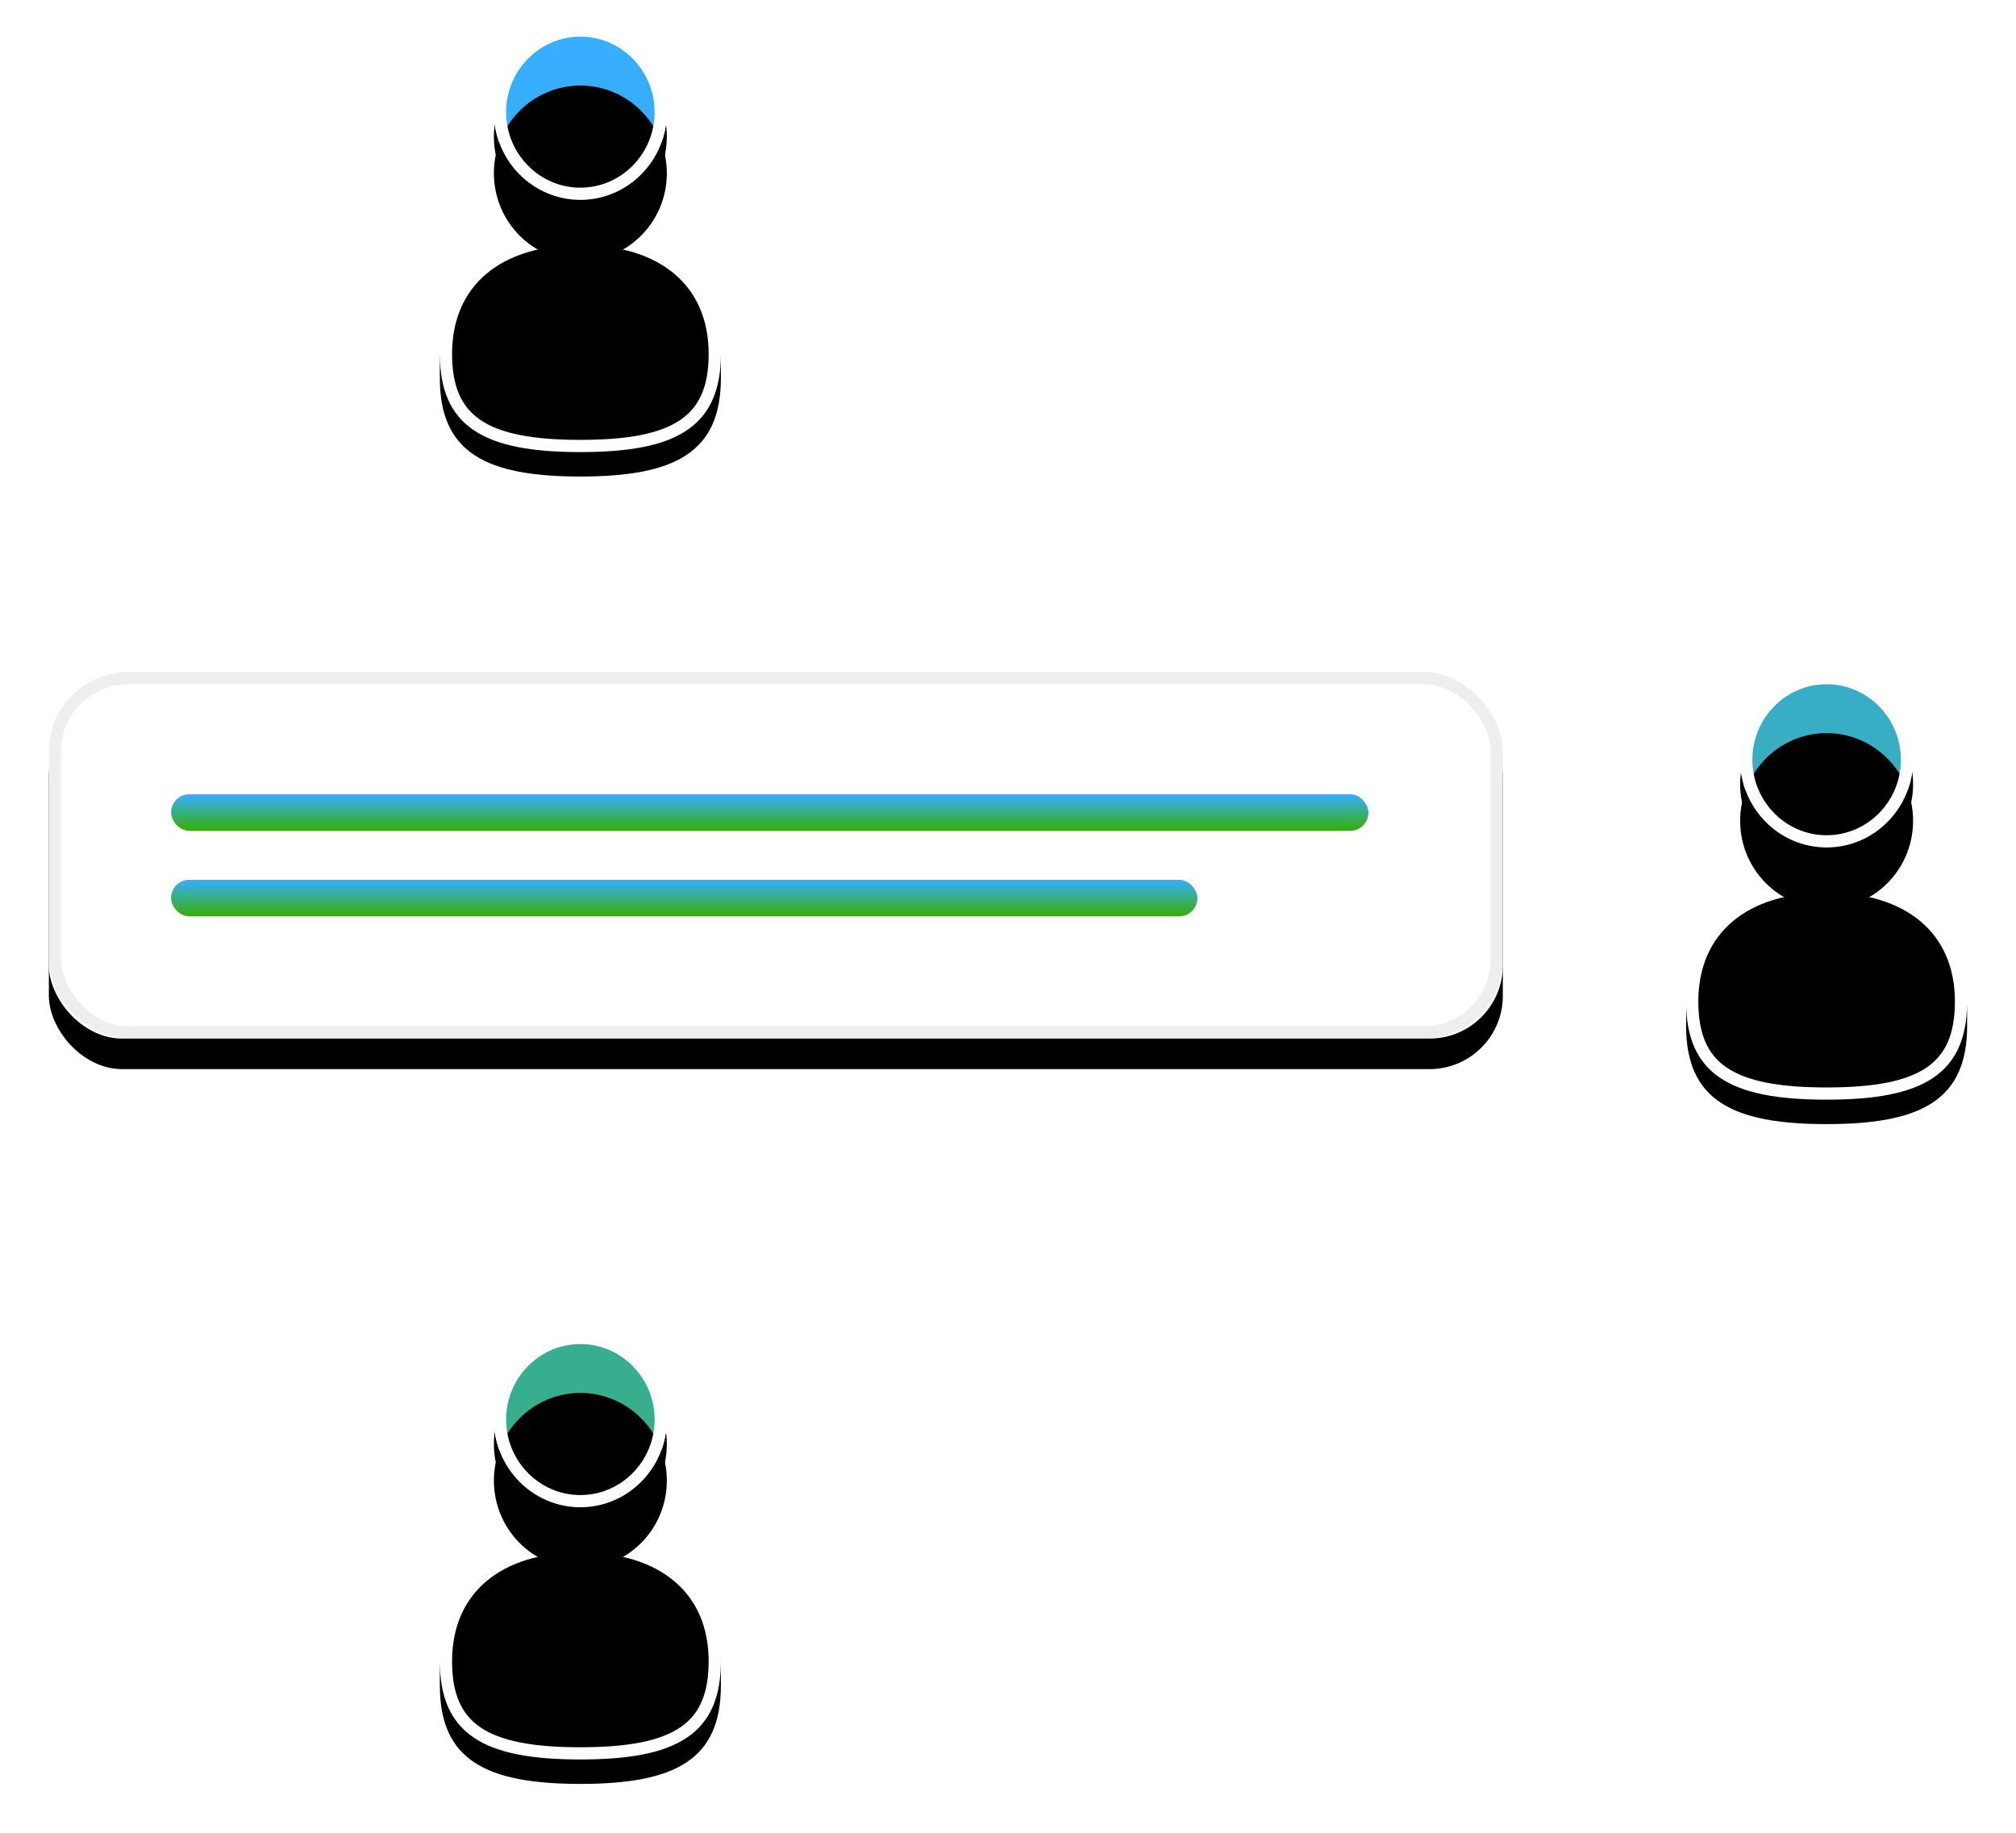 <?xml version="1.0" encoding="UTF-8"?>
<svg width="165px" height="150px" viewBox="0 0 165 150" version="1.1" xmlns="http://www.w3.org/2000/svg" xmlns:xlink="http://www.w3.org/1999/xlink">
    <!-- Generator: Sketch 48.2 (47327) - http://www.bohemiancoding.com/sketch -->
    <title>exports/source-qual copy</title>
    <desc>Created with Sketch.</desc>
    <defs>
        <path d="M23,26.963 C23,20.49 18.175,17.051 11.5,17.051 C4.825,17.051 0,20.489 0,26.963 C0,33.04 3.772,35 11.5,35 C19.228,35 23,33.04 23,26.963 Z" id="path-1"></path>
        <filter x="-30.4%" y="-27.9%" width="160.9%" height="178.0%" filterUnits="objectBoundingBox" id="filter-2">
            <feOffset dx="0" dy="2" in="SourceAlpha" result="shadowOffsetOuter1"></feOffset>
            <feGaussianBlur stdDeviation="2" in="shadowOffsetOuter1" result="shadowBlurOuter1"></feGaussianBlur>
            <feColorMatrix values="0 0 0 0 0   0 0 0 0 0   0 0 0 0 0  0 0 0 0.12 0" type="matrix" in="shadowBlurOuter1"></feColorMatrix>
        </filter>
        <linearGradient x1="50%" y1="-442.318%" x2="50%" y2="1102.334%" id="linearGradient-3">
            <stop stop-color="#37AEFF" offset="0%"></stop>
            <stop stop-color="#37AE00" offset="100%"></stop>
        </linearGradient>
        <path d="M23,26.963 C23,20.49 18.175,17.051 11.5,17.051 C4.825,17.051 0,20.489 0,26.963 C0,33.04 3.772,35 11.5,35 C19.228,35 23,33.04 23,26.963 Z" id="path-4"></path>
        <filter x="-1.1%" y="-1.4%" width="102.2%" height="105.6%" filterUnits="objectBoundingBox" id="filter-5">
            <feOffset dx="0" dy="0.5" in="SourceAlpha" result="shadowOffsetOuter1"></feOffset>
            <feMorphology radius="1" operator="erode" in="SourceAlpha" result="shadowInner"></feMorphology>
            <feOffset dx="0" dy="0.5" in="shadowInner" result="shadowInner"></feOffset>
            <feComposite in="shadowOffsetOuter1" in2="shadowInner" operator="out" result="shadowOffsetOuter1"></feComposite>
            <feColorMatrix values="0 0 0 0 0   0 0 0 0 0   0 0 0 0 0  0 0 0 0.1 0" type="matrix" in="shadowOffsetOuter1"></feColorMatrix>
        </filter>
        <path d="M11.5,13.462 L11.5,14.359 C15.403,14.359 18.577,11.139 18.577,7.179 C18.577,3.22 15.403,0 11.5,0 C7.597,0 4.423,3.22 4.423,7.179 C4.423,11.139 7.597,14.359 11.5,14.359 C13.776,13.761 13.776,13.462 11.5,13.462 Z" id="path-6"></path>
        <filter x="-49.5%" y="-34.8%" width="198.9%" height="197.5%" filterUnits="objectBoundingBox" id="filter-7">
            <feOffset dx="0" dy="2" in="SourceAlpha" result="shadowOffsetOuter1"></feOffset>
            <feGaussianBlur stdDeviation="2" in="shadowOffsetOuter1" result="shadowBlurOuter1"></feGaussianBlur>
            <feColorMatrix values="0 0 0 0 0   0 0 0 0 0   0 0 0 0 0  0 0 0 0.12 0" type="matrix" in="shadowBlurOuter1"></feColorMatrix>
        </filter>
        <linearGradient x1="50%" y1="-436.656%" x2="50%" y2="1550.877%" id="linearGradient-8">
            <stop stop-color="#37AEFF" offset="0%"></stop>
            <stop stop-color="#37AE00" offset="100%"></stop>
        </linearGradient>
        <path d="M18.577,7.179 C18.577,3.22 15.403,0 11.5,0 C7.597,0 4.423,3.22 4.423,7.179 C4.423,11.139 7.597,14.359 11.5,14.359 C15.403,14.359 18.577,11.139 18.577,7.179 Z" id="path-9"></path>
        <filter x="-49.5%" y="-34.8%" width="198.9%" height="201.0%" filterUnits="objectBoundingBox" id="filter-10">
            <feOffset dx="0" dy="2" in="SourceAlpha" result="shadowOffsetOuter1"></feOffset>
            <feMorphology radius="1" operator="erode" in="SourceAlpha" result="shadowInner"></feMorphology>
            <feOffset dx="0" dy="2" in="shadowInner" result="shadowInner"></feOffset>
            <feComposite in="shadowOffsetOuter1" in2="shadowInner" operator="out" result="shadowOffsetOuter1"></feComposite>
            <feGaussianBlur stdDeviation="2" in="shadowOffsetOuter1" result="shadowBlurOuter1"></feGaussianBlur>
            <feColorMatrix values="0 0 0 0 0   0 0 0 0 0   0 0 0 0 0  0 0 0 0.12 0" type="matrix" in="shadowBlurOuter1" result="shadowMatrixOuter1"></feColorMatrix>
            <feOffset dx="0" dy="0.5" in="SourceAlpha" result="shadowOffsetOuter2"></feOffset>
            <feMorphology radius="1" operator="erode" in="SourceAlpha" result="shadowInner"></feMorphology>
            <feOffset dx="0" dy="0.5" in="shadowInner" result="shadowInner"></feOffset>
            <feComposite in="shadowOffsetOuter2" in2="shadowInner" operator="out" result="shadowOffsetOuter2"></feComposite>
            <feColorMatrix values="0 0 0 0 0   0 0 0 0 0   0 0 0 0 0  0 0 0 0.1 0" type="matrix" in="shadowOffsetOuter2" result="shadowMatrixOuter2"></feColorMatrix>
            <feMerge>
                <feMergeNode in="shadowMatrixOuter1"></feMergeNode>
                <feMergeNode in="shadowMatrixOuter2"></feMergeNode>
            </feMerge>
        </filter>
        <rect id="path-11" x="0" y="0" width="119" height="30" rx="6"></rect>
        <filter x="-5.9%" y="-16.7%" width="111.8%" height="148.3%" filterUnits="objectBoundingBox" id="filter-13">
            <feOffset dx="0" dy="2" in="SourceAlpha" result="shadowOffsetOuter1"></feOffset>
            <feGaussianBlur stdDeviation="2" in="shadowOffsetOuter1" result="shadowBlurOuter1"></feGaussianBlur>
            <feComposite in="shadowBlurOuter1" in2="SourceAlpha" operator="out" result="shadowBlurOuter1"></feComposite>
            <feColorMatrix values="0 0 0 0 0   0 0 0 0 0   0 0 0 0 0  0 0 0 0.12 0" type="matrix" in="shadowBlurOuter1" result="shadowMatrixOuter1"></feColorMatrix>
            <feOffset dx="0" dy="0.5" in="SourceAlpha" result="shadowOffsetOuter2"></feOffset>
            <feComposite in="shadowOffsetOuter2" in2="SourceAlpha" operator="out" result="shadowOffsetOuter2"></feComposite>
            <feColorMatrix values="0 0 0 0 0   0 0 0 0 0   0 0 0 0 0  0 0 0 0.2 0" type="matrix" in="shadowOffsetOuter2" result="shadowMatrixOuter2"></feColorMatrix>
            <feMerge>
                <feMergeNode in="shadowMatrixOuter1"></feMergeNode>
                <feMergeNode in="shadowMatrixOuter2"></feMergeNode>
            </feMerge>
        </filter>
        <linearGradient x1="50%" y1="0%" x2="50%" y2="100%" id="linearGradient-14">
            <stop stop-color="#37AEFF" offset="0%"></stop>
            <stop stop-color="#37AE00" offset="100%"></stop>
        </linearGradient>
        <path d="M23,26.963 C23,20.49 18.175,17.051 11.5,17.051 C4.825,17.051 0,20.489 0,26.963 C0,33.04 3.772,35 11.5,35 C19.228,35 23,33.04 23,26.963 Z" id="path-15"></path>
        <filter x="-30.4%" y="-27.9%" width="160.9%" height="178.0%" filterUnits="objectBoundingBox" id="filter-16">
            <feOffset dx="0" dy="2" in="SourceAlpha" result="shadowOffsetOuter1"></feOffset>
            <feGaussianBlur stdDeviation="2" in="shadowOffsetOuter1" result="shadowBlurOuter1"></feGaussianBlur>
            <feColorMatrix values="0 0 0 0 0   0 0 0 0 0   0 0 0 0 0  0 0 0 0.12 0" type="matrix" in="shadowBlurOuter1"></feColorMatrix>
        </filter>
        <linearGradient x1="50%" y1="-773.03%" x2="50%" y2="774.927%" id="linearGradient-17">
            <stop stop-color="#37AEFF" offset="0%"></stop>
            <stop stop-color="#37AE00" offset="100%"></stop>
        </linearGradient>
        <path d="M23,26.963 C23,20.49 18.175,17.051 11.5,17.051 C4.825,17.051 0,20.489 0,26.963 C0,33.04 3.772,35 11.5,35 C19.228,35 23,33.04 23,26.963 Z" id="path-18"></path>
        <filter x="-1.1%" y="-1.4%" width="102.2%" height="105.6%" filterUnits="objectBoundingBox" id="filter-19">
            <feOffset dx="0" dy="0.5" in="SourceAlpha" result="shadowOffsetOuter1"></feOffset>
            <feMorphology radius="1" operator="erode" in="SourceAlpha" result="shadowInner"></feMorphology>
            <feOffset dx="0" dy="0.5" in="shadowInner" result="shadowInner"></feOffset>
            <feComposite in="shadowOffsetOuter1" in2="shadowInner" operator="out" result="shadowOffsetOuter1"></feComposite>
            <feColorMatrix values="0 0 0 0 0   0 0 0 0 0   0 0 0 0 0  0 0 0 0.1 0" type="matrix" in="shadowOffsetOuter1"></feColorMatrix>
        </filter>
        <path d="M11.5,13.462 L11.5,14.359 C15.403,14.359 18.577,11.139 18.577,7.179 C18.577,3.22 15.403,0 11.5,0 C7.597,0 4.423,3.22 4.423,7.179 C4.423,11.139 7.597,14.359 11.5,14.359 C13.776,13.761 13.776,13.462 11.5,13.462 Z" id="path-20"></path>
        <filter x="-49.5%" y="-34.8%" width="198.9%" height="197.5%" filterUnits="objectBoundingBox" id="filter-21">
            <feOffset dx="0" dy="2" in="SourceAlpha" result="shadowOffsetOuter1"></feOffset>
            <feGaussianBlur stdDeviation="2" in="shadowOffsetOuter1" result="shadowBlurOuter1"></feGaussianBlur>
            <feColorMatrix values="0 0 0 0 0   0 0 0 0 0   0 0 0 0 0  0 0 0 0.12 0" type="matrix" in="shadowBlurOuter1"></feColorMatrix>
        </filter>
        <linearGradient x1="50%" y1="-853.73%" x2="50%" y2="1133.267%" id="linearGradient-22">
            <stop stop-color="#37AEFF" offset="0%"></stop>
            <stop stop-color="#37AE00" offset="100%"></stop>
        </linearGradient>
        <path d="M18.577,7.179 C18.577,3.22 15.403,0 11.5,0 C7.597,0 4.423,3.22 4.423,7.179 C4.423,11.139 7.597,14.359 11.5,14.359 C15.403,14.359 18.577,11.139 18.577,7.179 Z" id="path-23"></path>
        <filter x="-49.5%" y="-34.8%" width="198.9%" height="201.0%" filterUnits="objectBoundingBox" id="filter-24">
            <feOffset dx="0" dy="2" in="SourceAlpha" result="shadowOffsetOuter1"></feOffset>
            <feMorphology radius="1" operator="erode" in="SourceAlpha" result="shadowInner"></feMorphology>
            <feOffset dx="0" dy="2" in="shadowInner" result="shadowInner"></feOffset>
            <feComposite in="shadowOffsetOuter1" in2="shadowInner" operator="out" result="shadowOffsetOuter1"></feComposite>
            <feGaussianBlur stdDeviation="2" in="shadowOffsetOuter1" result="shadowBlurOuter1"></feGaussianBlur>
            <feColorMatrix values="0 0 0 0 0   0 0 0 0 0   0 0 0 0 0  0 0 0 0.12 0" type="matrix" in="shadowBlurOuter1" result="shadowMatrixOuter1"></feColorMatrix>
            <feOffset dx="0" dy="0.5" in="SourceAlpha" result="shadowOffsetOuter2"></feOffset>
            <feMorphology radius="1" operator="erode" in="SourceAlpha" result="shadowInner"></feMorphology>
            <feOffset dx="0" dy="0.5" in="shadowInner" result="shadowInner"></feOffset>
            <feComposite in="shadowOffsetOuter2" in2="shadowInner" operator="out" result="shadowOffsetOuter2"></feComposite>
            <feColorMatrix values="0 0 0 0 0   0 0 0 0 0   0 0 0 0 0  0 0 0 0.1 0" type="matrix" in="shadowOffsetOuter2" result="shadowMatrixOuter2"></feColorMatrix>
            <feMerge>
                <feMergeNode in="shadowMatrixOuter1"></feMergeNode>
                <feMergeNode in="shadowMatrixOuter2"></feMergeNode>
            </feMerge>
        </filter>
        <path d="M23,26.963 C23,20.49 18.175,17.051 11.5,17.051 C4.825,17.051 0,20.489 0,26.963 C0,33.04 3.772,35 11.5,35 C19.228,35 23,33.04 23,26.963 Z" id="path-25"></path>
        <filter x="-30.4%" y="-27.9%" width="160.9%" height="178.0%" filterUnits="objectBoundingBox" id="filter-26">
            <feOffset dx="0" dy="2" in="SourceAlpha" result="shadowOffsetOuter1"></feOffset>
            <feGaussianBlur stdDeviation="2" in="shadowOffsetOuter1" result="shadowBlurOuter1"></feGaussianBlur>
            <feColorMatrix values="0 0 0 0 0   0 0 0 0 0   0 0 0 0 0  0 0 0 0.12 0" type="matrix" in="shadowBlurOuter1"></feColorMatrix>
        </filter>
        <linearGradient x1="50%" y1="-115.371%" x2="50%" y2="1436.145%" id="linearGradient-27">
            <stop stop-color="#37AEFF" offset="0%"></stop>
            <stop stop-color="#37AE00" offset="100%"></stop>
        </linearGradient>
        <path d="M23,26.963 C23,20.49 18.175,17.051 11.5,17.051 C4.825,17.051 0,20.489 0,26.963 C0,33.04 3.772,35 11.5,35 C19.228,35 23,33.04 23,26.963 Z" id="path-28"></path>
        <filter x="-1.1%" y="-1.4%" width="102.2%" height="105.6%" filterUnits="objectBoundingBox" id="filter-29">
            <feOffset dx="0" dy="0.5" in="SourceAlpha" result="shadowOffsetOuter1"></feOffset>
            <feMorphology radius="1" operator="erode" in="SourceAlpha" result="shadowInner"></feMorphology>
            <feOffset dx="0" dy="0.5" in="shadowInner" result="shadowInner"></feOffset>
            <feComposite in="shadowOffsetOuter1" in2="shadowInner" operator="out" result="shadowOffsetOuter1"></feComposite>
            <feColorMatrix values="0 0 0 0 0   0 0 0 0 0   0 0 0 0 0  0 0 0 0.1 0" type="matrix" in="shadowOffsetOuter1"></feColorMatrix>
        </filter>
        <path d="M11.5,13.462 L11.5,14.359 C15.403,14.359 18.577,11.139 18.577,7.179 C18.577,3.22 15.403,0 11.5,0 C7.597,0 4.423,3.22 4.423,7.179 C4.423,11.139 7.597,14.359 11.5,14.359 C13.776,13.761 13.776,13.462 11.5,13.462 Z" id="path-30"></path>
        <filter x="-49.5%" y="-34.8%" width="198.9%" height="197.5%" filterUnits="objectBoundingBox" id="filter-31">
            <feOffset dx="0" dy="2" in="SourceAlpha" result="shadowOffsetOuter1"></feOffset>
            <feGaussianBlur stdDeviation="2" in="shadowOffsetOuter1" result="shadowBlurOuter1"></feGaussianBlur>
            <feColorMatrix values="0 0 0 0 0   0 0 0 0 0   0 0 0 0 0  0 0 0 0.12 0" type="matrix" in="shadowBlurOuter1"></feColorMatrix>
        </filter>
        <linearGradient x1="50%" y1="0%" x2="50%" y2="1986.77%" id="linearGradient-32">
            <stop stop-color="#37AEFF" offset="0%"></stop>
            <stop stop-color="#37AE00" offset="100%"></stop>
        </linearGradient>
        <path d="M18.577,7.179 C18.577,3.22 15.403,0 11.5,0 C7.597,0 4.423,3.22 4.423,7.179 C4.423,11.139 7.597,14.359 11.5,14.359 C15.403,14.359 18.577,11.139 18.577,7.179 Z" id="path-33"></path>
        <filter x="-49.5%" y="-34.8%" width="198.9%" height="201.0%" filterUnits="objectBoundingBox" id="filter-34">
            <feOffset dx="0" dy="2" in="SourceAlpha" result="shadowOffsetOuter1"></feOffset>
            <feMorphology radius="1" operator="erode" in="SourceAlpha" result="shadowInner"></feMorphology>
            <feOffset dx="0" dy="2" in="shadowInner" result="shadowInner"></feOffset>
            <feComposite in="shadowOffsetOuter1" in2="shadowInner" operator="out" result="shadowOffsetOuter1"></feComposite>
            <feGaussianBlur stdDeviation="2" in="shadowOffsetOuter1" result="shadowBlurOuter1"></feGaussianBlur>
            <feColorMatrix values="0 0 0 0 0   0 0 0 0 0   0 0 0 0 0  0 0 0 0.12 0" type="matrix" in="shadowBlurOuter1" result="shadowMatrixOuter1"></feColorMatrix>
            <feOffset dx="0" dy="0.5" in="SourceAlpha" result="shadowOffsetOuter2"></feOffset>
            <feMorphology radius="1" operator="erode" in="SourceAlpha" result="shadowInner"></feMorphology>
            <feOffset dx="0" dy="0.5" in="shadowInner" result="shadowInner"></feOffset>
            <feComposite in="shadowOffsetOuter2" in2="shadowInner" operator="out" result="shadowOffsetOuter2"></feComposite>
            <feColorMatrix values="0 0 0 0 0   0 0 0 0 0   0 0 0 0 0  0 0 0 0.1 0" type="matrix" in="shadowOffsetOuter2" result="shadowMatrixOuter2"></feColorMatrix>
            <feMerge>
                <feMergeNode in="shadowMatrixOuter1"></feMergeNode>
                <feMergeNode in="shadowMatrixOuter2"></feMergeNode>
            </feMerge>
        </filter>
    </defs>
    <g id="diagram---Scene-2-Copy" stroke="none" stroke-width="1" fill="none" fill-rule="evenodd" transform="translate(-251, -80)">
        <g id="Group-2" transform="translate(255, 82)">
            <g id="Group">
                <g id="exports/source-qual">
                    <g id="Group">
                        <g id="Diagram/Avatar-Dude/Participant/Small/Color-#2-Copy-9" transform="translate(134, 53)" fill-rule="nonzero">
                            <g id="Group-Copy">
                                <g id="Mask">
                                    <use fill="black" fill-opacity="1" filter="url(#filter-2)" xlink:href="#path-1"></use>
                                    <use fill="#FFFFFF" fill-rule="evenodd" xlink:href="#path-1"></use>
                                </g>
                                <path d="M0.885,26.963 C0.885,21.067 5.261,17.949 11.5,17.949 C17.739,17.949 22.115,21.067 22.115,26.963 C22.115,32.381 18.803,34.103 11.5,34.103 C4.197,34.103 0.885,32.381 0.885,26.963 Z" id="Mask" fill="url(#linearGradient-3)"></path>
                                <g id="Mask">
                                    <use fill="black" fill-opacity="1" filter="url(#filter-5)" xlink:href="#path-4"></use>
                                    <path stroke="#FFFFFF" stroke-width="1" d="M22.5,26.963 C22.5,21.044 18.229,17.551 11.5,17.551 C4.771,17.551 0.5,21.044 0.5,26.963 C0.5,32.454 3.626,34.5 11.5,34.5 C19.374,34.5 22.5,32.454 22.5,26.963 Z"></path>
                                </g>
                                <g id="Mask">
                                    <use fill="black" fill-opacity="1" filter="url(#filter-7)" xlink:href="#path-6"></use>
                                    <use fill="#FFFFFF" fill-rule="evenodd" xlink:href="#path-6"></use>
                                </g>
                                <path d="M5.308,7.179 C5.308,3.716 8.086,0.897 11.5,0.897 C14.914,0.897 17.692,3.716 17.692,7.179 C17.692,10.643 14.914,13.462 11.5,13.462 C8.086,13.462 5.308,10.643 5.308,7.179 Z" id="Mask" fill="url(#linearGradient-8)"></path>
                                <g id="Mask">
                                    <use fill="black" fill-opacity="1" filter="url(#filter-10)" xlink:href="#path-9"></use>
                                    <path stroke="#FFFFFF" stroke-width="1" d="M18.077,7.179 C18.077,3.495 15.125,0.5 11.5,0.5 C7.875,0.5 4.923,3.495 4.923,7.179 C4.923,10.864 7.875,13.859 11.5,13.859 C15.125,13.859 18.077,10.864 18.077,7.179 Z"></path>
                                </g>
                            </g>
                        </g>
                        <g id="new-participant-chat-box" transform="translate(0, 53)">
                            <g id="Diagram/Chat-Message-Box/Participant/Color-(blended)-Copy-10">
                                <g id="3">
                                    <g id="Diagram/Chat-Message-Box/Participant/Color-(blended)">
                                        <g id="Diagram-Gradients/Top/Glow-Copy">
                                            <g id="Diagram-Gradients/Top/Normal-Copy">
                                                <mask id="mask-12" fill="white">
                                                    <use xlink:href="#path-11"></use>
                                                </mask>
                                                <g id="Mask">
                                                    <use fill="black" fill-opacity="1" filter="url(#filter-13)" xlink:href="#path-11"></use>
                                                    <use fill="#FFFFFF" fill-rule="evenodd" xlink:href="#path-11"></use>
                                                    <rect stroke-opacity="0.2" stroke="#ABABAB" stroke-width="1" x="0.5" y="0.5" width="118" height="29" rx="6"></rect>
                                                </g>
                                                <g id="Group-6" mask="url(#mask-12)" fill="url(#linearGradient-14)">
                                                    <g transform="translate(10, 10)">
                                                        <rect id="Rectangle-9-Copy-14" x="0" y="0" width="98" height="3" rx="1.5"></rect>
                                                        <rect id="Rectangle-9-Copy-15" x="0" y="7" width="84" height="3" rx="1.5"></rect>
                                                    </g>
                                                </g>
                                            </g>
                                        </g>
                                    </g>
                                </g>
                            </g>
                        </g>
                        <g id="Diagram/Avatar-Dude/Participant/Small/Color-#1-Copy-12" transform="translate(32, 107)" fill-rule="nonzero">
                            <g id="Group-Copy">
                                <g id="Mask">
                                    <use fill="black" fill-opacity="1" filter="url(#filter-16)" xlink:href="#path-15"></use>
                                    <use fill="#FFFFFF" fill-rule="evenodd" xlink:href="#path-15"></use>
                                </g>
                                <path d="M0.885,26.963 C0.885,21.067 5.261,17.949 11.5,17.949 C17.739,17.949 22.115,21.067 22.115,26.963 C22.115,32.381 18.803,34.103 11.5,34.103 C4.197,34.103 0.885,32.381 0.885,26.963 Z" id="Mask" fill="url(#linearGradient-17)"></path>
                                <g id="Mask">
                                    <use fill="black" fill-opacity="1" filter="url(#filter-19)" xlink:href="#path-18"></use>
                                    <path stroke="#FFFFFF" stroke-width="1" d="M22.5,26.963 C22.5,21.044 18.229,17.551 11.5,17.551 C4.771,17.551 0.5,21.044 0.5,26.963 C0.5,32.454 3.626,34.5 11.5,34.5 C19.374,34.5 22.5,32.454 22.5,26.963 Z"></path>
                                </g>
                                <g id="Mask">
                                    <use fill="black" fill-opacity="1" filter="url(#filter-21)" xlink:href="#path-20"></use>
                                    <use fill="#FFFFFF" fill-rule="evenodd" xlink:href="#path-20"></use>
                                </g>
                                <path d="M5.308,7.179 C5.308,3.716 8.086,0.897 11.5,0.897 C14.914,0.897 17.692,3.716 17.692,7.179 C17.692,10.643 14.914,13.462 11.5,13.462 C8.086,13.462 5.308,10.643 5.308,7.179 Z" id="Mask" fill="url(#linearGradient-22)"></path>
                                <g id="Mask">
                                    <use fill="black" fill-opacity="1" filter="url(#filter-24)" xlink:href="#path-23"></use>
                                    <path stroke="#FFFFFF" stroke-width="1" d="M18.077,7.179 C18.077,3.495 15.125,0.5 11.5,0.5 C7.875,0.5 4.923,3.495 4.923,7.179 C4.923,10.864 7.875,13.859 11.5,13.859 C15.125,13.859 18.077,10.864 18.077,7.179 Z"></path>
                                </g>
                            </g>
                        </g>
                        <g id="Diagram/Avatar-Dude/Participant/Small/Color-#1-Copy-6" transform="translate(32, 0)" fill-rule="nonzero">
                            <g id="Group-Copy">
                                <g id="Mask">
                                    <use fill="black" fill-opacity="1" filter="url(#filter-26)" xlink:href="#path-25"></use>
                                    <use fill="#FFFFFF" fill-rule="evenodd" xlink:href="#path-25"></use>
                                </g>
                                <path d="M0.885,26.963 C0.885,21.067 5.261,17.949 11.5,17.949 C17.739,17.949 22.115,21.067 22.115,26.963 C22.115,32.381 18.803,34.103 11.5,34.103 C4.197,34.103 0.885,32.381 0.885,26.963 Z" id="Mask" fill="url(#linearGradient-27)"></path>
                                <g id="Mask">
                                    <use fill="black" fill-opacity="1" filter="url(#filter-29)" xlink:href="#path-28"></use>
                                    <path stroke="#FFFFFF" stroke-width="1" d="M22.5,26.963 C22.5,21.044 18.229,17.551 11.5,17.551 C4.771,17.551 0.5,21.044 0.5,26.963 C0.5,32.454 3.626,34.5 11.5,34.5 C19.374,34.5 22.5,32.454 22.5,26.963 Z"></path>
                                </g>
                                <g id="Mask">
                                    <use fill="black" fill-opacity="1" filter="url(#filter-31)" xlink:href="#path-30"></use>
                                    <use fill="#FFFFFF" fill-rule="evenodd" xlink:href="#path-30"></use>
                                </g>
                                <path d="M5.308,7.179 C5.308,3.716 8.086,0.897 11.5,0.897 C14.914,0.897 17.692,3.716 17.692,7.179 C17.692,10.643 14.914,13.462 11.5,13.462 C8.086,13.462 5.308,10.643 5.308,7.179 Z" id="Mask" fill="url(#linearGradient-32)"></path>
                                <g id="Mask">
                                    <use fill="black" fill-opacity="1" filter="url(#filter-34)" xlink:href="#path-33"></use>
                                    <path stroke="#FFFFFF" stroke-width="1" d="M18.077,7.179 C18.077,3.495 15.125,0.5 11.5,0.5 C7.875,0.5 4.923,3.495 4.923,7.179 C4.923,10.864 7.875,13.859 11.5,13.859 C15.125,13.859 18.077,10.864 18.077,7.179 Z"></path>
                                </g>
                            </g>
                        </g>
                    </g>
                </g>
            </g>
        </g>
    </g>
</svg>